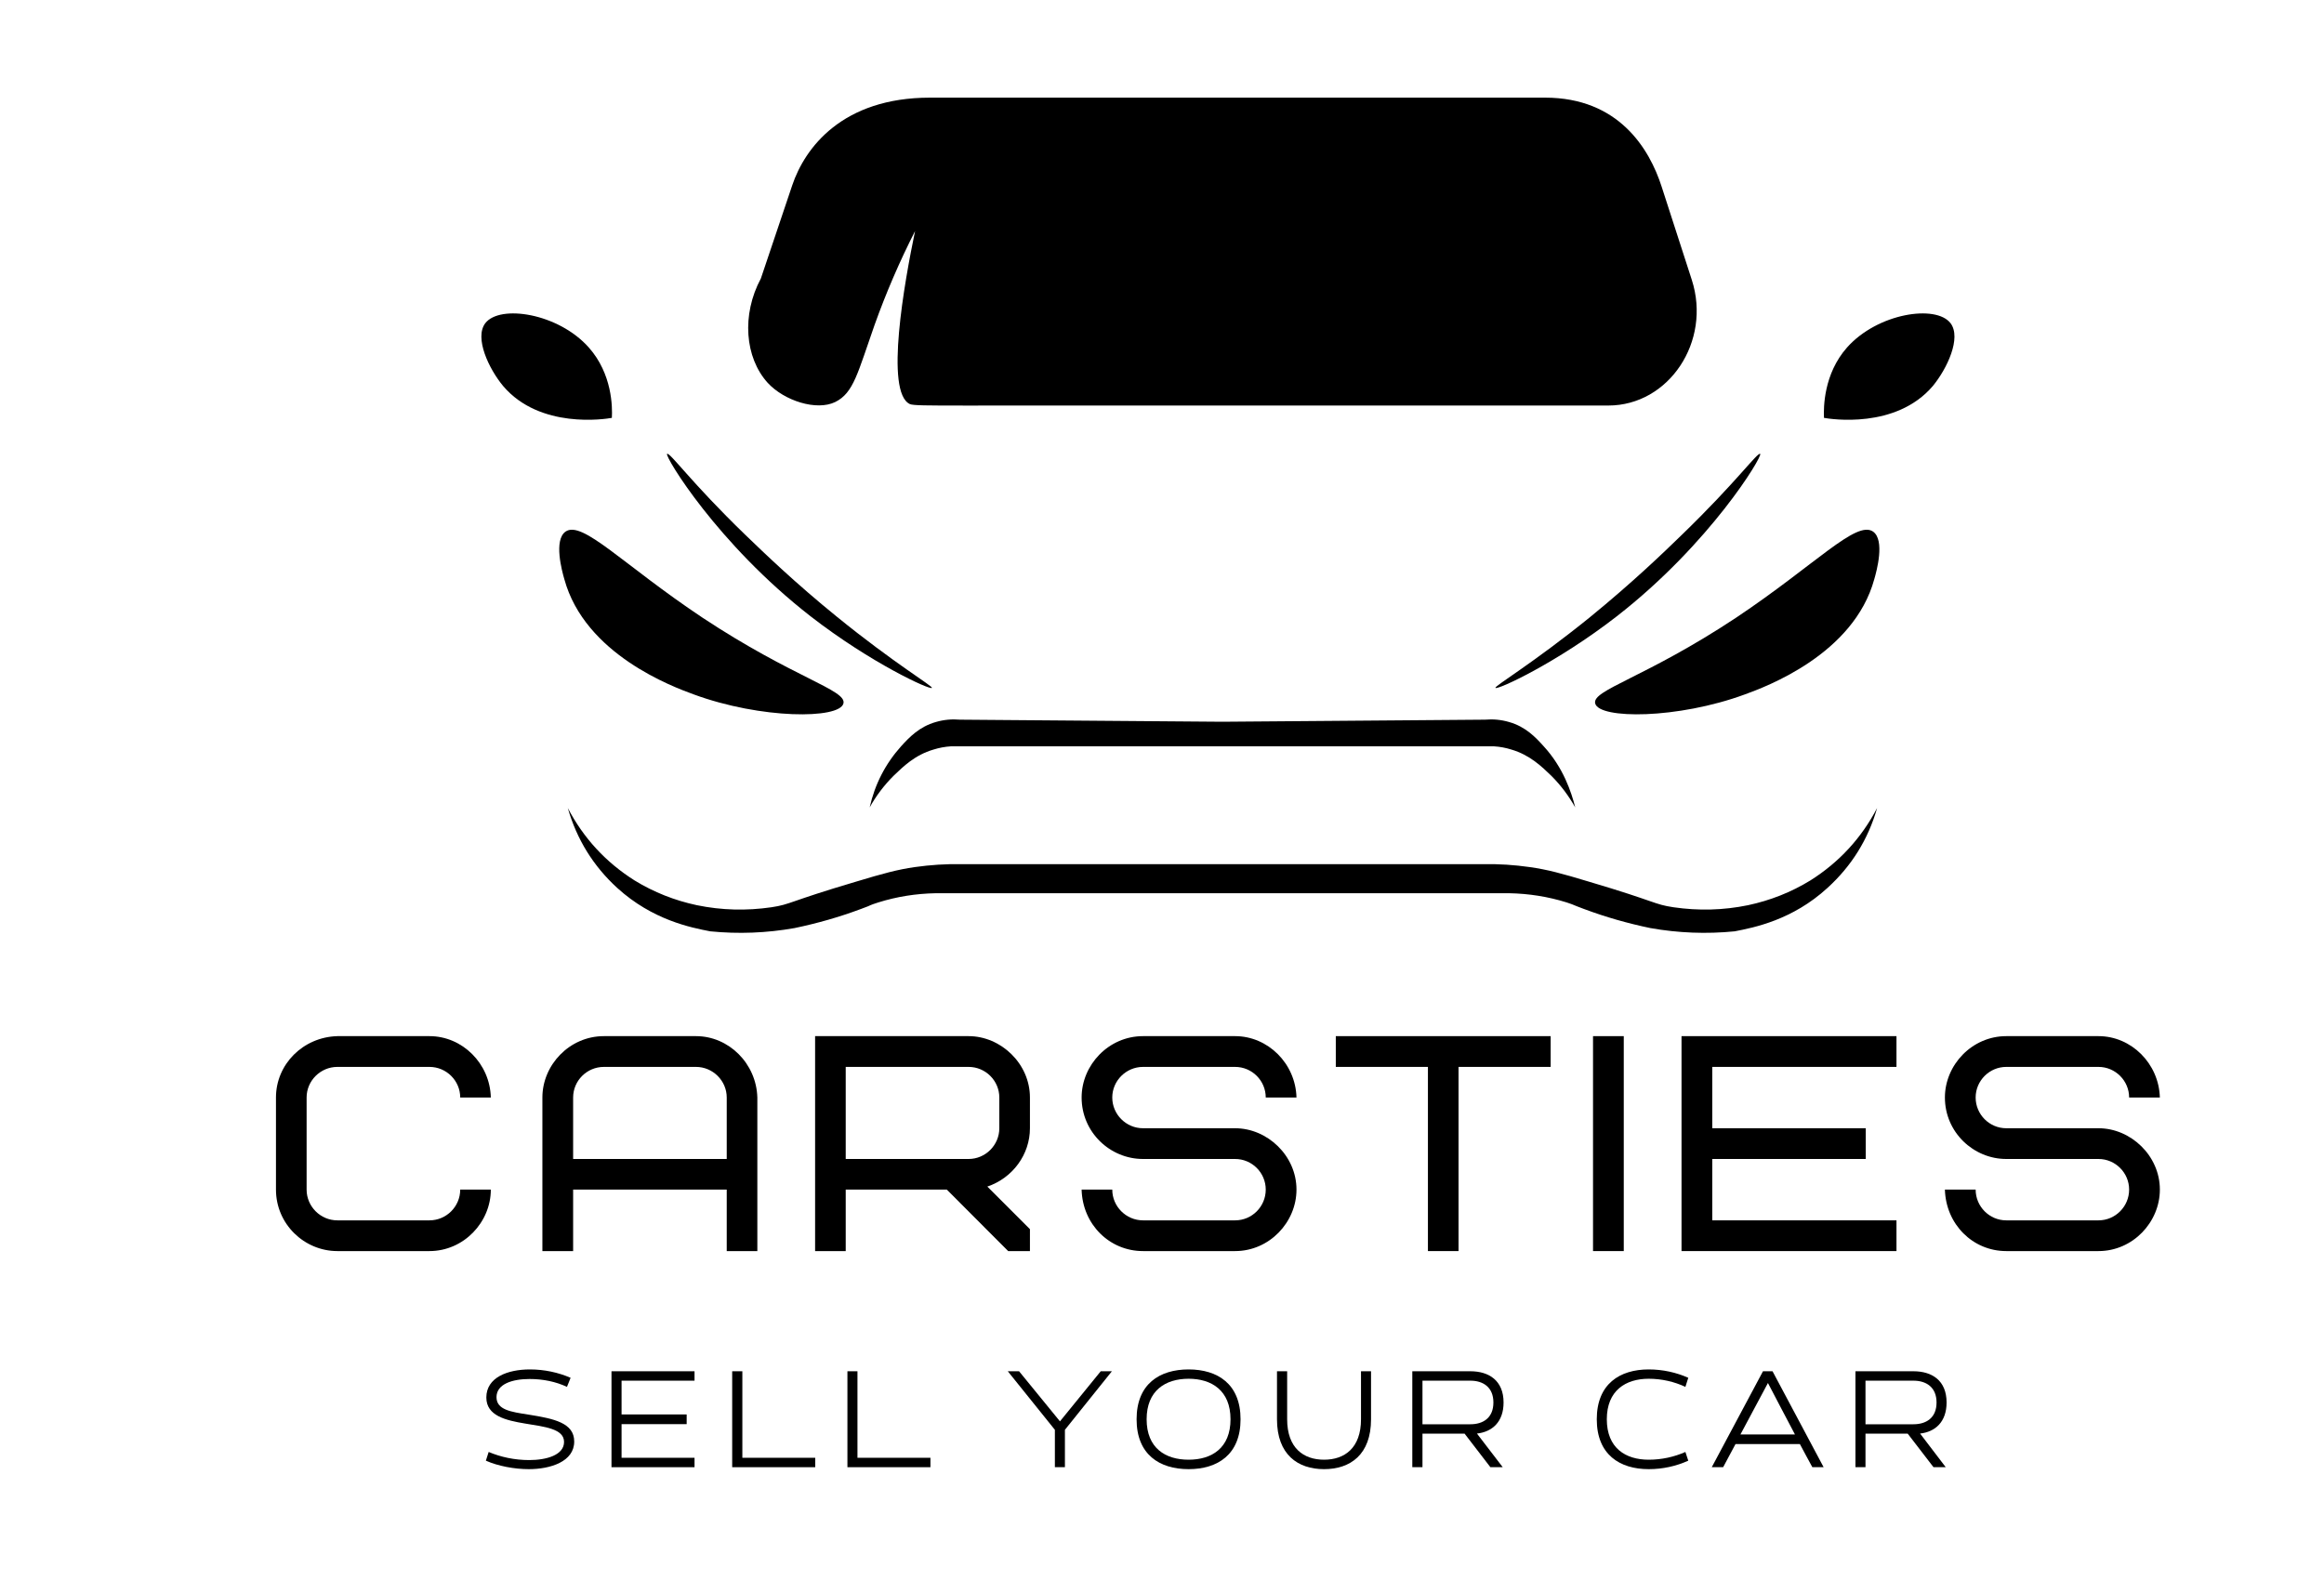<svg xmlns="http://www.w3.org/2000/svg" xmlns:xlink="http://www.w3.org/1999/xlink" width="100" zoomAndPan="magnify" viewBox="0 0 75 51" height="68" preserveAspectRatio="xMidYMid meet" version="1.0"><defs><clipPath id="246c7cf220"><path d="M 24.105 3.121 L 54.824 3.121 L 54.824 13.172 L 24.105 13.172 Z M 24.105 3.121 " clip-rule="nonzero"/></clipPath></defs><path fill="#000000" d="M 19.746 13.488 C 19.766 13.141 19.758 12.07 19.004 11.219 C 18.016 10.105 16.129 9.82 15.66 10.434 C 15.305 10.906 15.773 11.902 16.238 12.461 C 17.426 13.859 19.539 13.527 19.746 13.488 Z M 19.746 13.488 " fill-opacity="1" fill-rule="nonzero"/><path fill="#000000" d="M 58.863 13.488 C 58.848 13.141 58.855 12.07 59.605 11.219 C 60.594 10.105 62.48 9.82 62.949 10.434 C 63.305 10.906 62.836 11.902 62.375 12.461 C 61.184 13.859 59.074 13.527 58.863 13.488 Z M 58.863 13.488 " fill-opacity="1" fill-rule="nonzero"/><g clip-path="url(#246c7cf220)"><path fill="#000000" d="M 51.902 13.09 L 31.68 13.09 C 31.477 13.09 31.289 13.098 30.91 13.09 C 29.938 13.09 29.461 13.09 29.363 13.043 C 28.547 12.66 29.191 9.094 29.531 7.457 C 29.031 8.441 28.594 9.453 28.223 10.492 C 27.68 12.031 27.551 12.684 26.953 12.977 C 26.352 13.27 25.309 12.938 24.773 12.355 C 24.039 11.543 23.926 10.16 24.555 8.988 L 25.566 5.984 C 25.973 4.77 27.184 3.152 30.012 3.152 L 49.863 3.152 C 52.234 3.152 53.23 4.797 53.625 6.027 L 54.598 9.035 C 55.238 11.02 53.859 13.09 51.902 13.09 Z M 51.902 13.09 " fill-opacity="1" fill-rule="nonzero"/></g><path fill="#000000" d="M 30.074 22.203 C 30.027 22.285 28.102 21.402 26.156 19.891 C 23.141 17.543 21.449 14.727 21.527 14.652 C 21.609 14.578 22.281 15.551 24.055 17.266 C 24.652 17.84 25.648 18.805 27.016 19.914 C 28.867 21.418 30.109 22.148 30.074 22.203 Z M 30.074 22.203 " fill-opacity="1" fill-rule="nonzero"/><path fill="#000000" d="M 48.262 22.203 C 48.309 22.285 50.234 21.402 52.18 19.891 C 55.195 17.543 56.887 14.727 56.805 14.652 C 56.727 14.578 56.047 15.551 54.273 17.266 C 53.684 17.84 52.68 18.805 51.32 19.914 C 49.465 21.418 48.219 22.148 48.262 22.203 Z M 48.262 22.203 " fill-opacity="1" fill-rule="nonzero"/><path fill="#000000" d="M 27.219 22.707 C 27.09 23.215 24.562 23.215 22.387 22.414 C 21.723 22.172 18.875 21.125 18.211 18.691 C 18.137 18.434 17.863 17.438 18.25 17.16 C 18.793 16.781 20.098 18.223 22.672 19.938 C 25.617 21.887 27.332 22.27 27.219 22.707 Z M 27.219 22.707 " fill-opacity="1" fill-rule="nonzero"/><path fill="#000000" d="M 51.48 22.707 C 51.609 23.215 54.137 23.215 56.312 22.414 C 56.977 22.172 59.824 21.125 60.488 18.691 C 60.562 18.434 60.836 17.438 60.449 17.16 C 59.906 16.781 58.594 18.223 56.027 19.938 C 53.086 21.887 51.367 22.27 51.48 22.707 Z M 51.48 22.707 " fill-opacity="1" fill-rule="nonzero"/><path fill="#000000" d="M 49.812 24.082 C 49.562 23.805 49.238 23.457 48.699 23.305 C 48.441 23.23 48.184 23.207 47.922 23.23 L 39.445 23.297 L 30.98 23.23 C 30.719 23.207 30.461 23.23 30.203 23.305 C 29.664 23.457 29.34 23.805 29.086 24.082 C 28.574 24.652 28.234 25.312 28.066 26.062 C 28.273 25.688 28.531 25.348 28.836 25.043 C 29.145 24.746 29.523 24.371 30.125 24.195 C 30.309 24.137 30.496 24.102 30.691 24.09 L 48.211 24.09 C 48.406 24.102 48.594 24.137 48.777 24.195 C 49.375 24.371 49.758 24.746 50.066 25.043 C 50.371 25.348 50.625 25.688 50.836 26.062 C 50.711 25.57 50.453 24.777 49.812 24.082 Z M 49.812 24.082 " fill-opacity="1" fill-rule="nonzero"/><path fill="#000000" d="M 58.426 28.418 C 57.801 28.801 57.129 29.066 56.41 29.219 C 55.613 29.383 54.812 29.402 54.008 29.285 C 53.359 29.188 53.488 29.113 51.285 28.461 C 50.391 28.191 49.945 28.07 49.367 27.988 C 48.871 27.918 48.375 27.883 47.871 27.895 L 31.031 27.895 C 30.523 27.883 30.023 27.918 29.523 27.988 C 28.957 28.07 28.512 28.191 27.617 28.461 C 25.414 29.113 25.535 29.188 24.895 29.285 C 24.09 29.402 23.289 29.383 22.492 29.219 C 21.773 29.066 21.102 28.801 20.477 28.418 C 19.551 27.832 18.832 27.055 18.324 26.082 C 18.613 27.09 19.145 27.953 19.918 28.66 C 21.059 29.699 22.297 29.941 22.922 30.062 C 23.832 30.152 24.738 30.117 25.641 29.957 C 26.371 29.805 27.086 29.602 27.785 29.34 L 28.012 29.254 C 28.117 29.203 28.23 29.164 28.344 29.129 C 28.945 28.941 29.562 28.844 30.195 28.832 L 48.707 28.832 C 49.336 28.844 49.957 28.941 50.559 29.129 C 50.672 29.164 50.781 29.207 50.891 29.254 L 51.117 29.34 C 51.816 29.602 52.531 29.805 53.262 29.957 C 54.164 30.117 55.07 30.152 55.98 30.062 C 56.605 29.941 57.844 29.699 58.977 28.66 C 59.754 27.953 60.289 27.094 60.578 26.082 C 60.07 27.055 59.352 27.832 58.426 28.418 Z M 58.426 28.418 " fill-opacity="1" fill-rule="nonzero"/><path fill="#000000" d="M 10.887 33.445 C 9.777 33.477 8.906 34.355 8.906 35.426 L 8.906 38.398 C 8.906 39.52 9.828 40.383 10.887 40.383 L 13.859 40.383 C 14.969 40.383 15.84 39.449 15.84 38.398 L 14.852 38.398 C 14.852 38.945 14.406 39.391 13.859 39.391 L 10.887 39.391 C 10.344 39.391 9.895 38.945 9.895 38.398 L 9.895 35.426 C 9.895 34.883 10.344 34.438 10.887 34.438 L 13.859 34.438 C 14.406 34.438 14.852 34.883 14.852 35.426 L 15.84 35.426 C 15.812 34.328 14.922 33.445 13.859 33.445 Z M 10.887 33.445 " fill-opacity="1" fill-rule="nonzero"/><path fill="#000000" d="M 22.461 34.438 C 23.004 34.438 23.453 34.883 23.453 35.426 L 23.453 37.41 L 18.496 37.41 L 18.496 35.426 C 18.496 34.883 18.941 34.438 19.488 34.438 Z M 24.441 35.426 C 24.41 34.328 23.52 33.445 22.461 33.445 L 19.488 33.445 C 18.379 33.445 17.504 34.375 17.504 35.426 L 17.504 40.383 L 18.496 40.383 L 18.496 38.398 L 23.453 38.398 L 23.453 40.383 L 24.441 40.383 Z M 24.441 35.426 " fill-opacity="1" fill-rule="nonzero"/><path fill="#000000" d="M 32.25 36.418 C 32.25 36.961 31.805 37.41 31.258 37.41 L 27.293 37.41 L 27.293 34.438 L 31.258 34.438 C 31.805 34.438 32.25 34.883 32.25 35.426 Z M 33.238 40.383 L 33.238 39.676 L 31.863 38.301 C 32.684 38.023 33.238 37.262 33.238 36.418 L 33.238 35.426 C 33.238 34.328 32.297 33.445 31.258 33.445 L 26.305 33.445 L 26.305 40.383 L 27.293 40.383 L 27.293 38.398 L 30.555 38.398 L 32.535 40.383 Z M 33.238 40.383 " fill-opacity="1" fill-rule="nonzero"/><path fill="#000000" d="M 41.84 38.398 C 41.84 37.301 40.898 36.418 39.859 36.418 L 36.887 36.418 C 36.344 36.418 35.895 35.973 35.895 35.426 C 35.895 34.883 36.344 34.438 36.887 34.438 L 39.859 34.438 C 40.406 34.438 40.848 34.883 40.848 35.426 L 41.84 35.426 C 41.812 34.328 40.918 33.445 39.859 33.445 L 36.887 33.445 C 35.777 33.445 34.906 34.375 34.906 35.426 C 34.906 36.547 35.824 37.41 36.887 37.41 L 39.859 37.41 C 40.406 37.41 40.848 37.855 40.848 38.398 C 40.848 38.945 40.406 39.391 39.859 39.391 L 36.887 39.391 C 36.344 39.391 35.895 38.945 35.895 38.398 L 34.906 38.398 C 34.934 39.52 35.805 40.383 36.887 40.383 L 39.859 40.383 C 40.969 40.383 41.84 39.449 41.84 38.398 Z M 41.84 38.398 " fill-opacity="1" fill-rule="nonzero"/><path fill="#000000" d="M 50.043 34.438 L 50.043 33.445 L 43.109 33.445 L 43.109 34.438 L 46.082 34.438 L 46.082 40.383 L 47.07 40.383 L 47.07 34.438 Z M 50.043 34.438 " fill-opacity="1" fill-rule="nonzero"/><path fill="#000000" d="M 51.41 40.383 L 52.402 40.383 L 52.402 33.445 L 51.41 33.445 Z M 51.41 40.383 " fill-opacity="1" fill-rule="nonzero"/><path fill="#000000" d="M 55.258 34.438 L 61.203 34.438 L 61.203 33.445 L 54.266 33.445 L 54.266 40.383 L 61.203 40.383 L 61.203 39.391 L 55.258 39.391 L 55.258 37.41 L 60.211 37.41 L 60.211 36.418 L 55.258 36.418 Z M 55.258 34.438 " fill-opacity="1" fill-rule="nonzero"/><path fill="#000000" d="M 69.703 38.398 C 69.703 37.301 68.762 36.418 67.723 36.418 L 64.746 36.418 C 64.203 36.418 63.758 35.973 63.758 35.426 C 63.758 34.883 64.203 34.438 64.746 34.438 L 67.723 34.438 C 68.266 34.438 68.711 34.883 68.711 35.426 L 69.703 35.426 C 69.672 34.328 68.781 33.445 67.723 33.445 L 64.746 33.445 C 63.641 33.445 62.766 34.375 62.766 35.426 C 62.766 36.547 63.688 37.41 64.746 37.41 L 67.723 37.41 C 68.266 37.41 68.711 37.855 68.711 38.398 C 68.711 38.945 68.266 39.391 67.723 39.391 L 64.746 39.391 C 64.203 39.391 63.758 38.945 63.758 38.398 L 62.766 38.398 C 62.797 39.52 63.668 40.383 64.746 40.383 L 67.723 40.383 C 68.832 40.383 69.703 39.449 69.703 38.398 Z M 69.703 38.398 " fill-opacity="1" fill-rule="nonzero"/><path fill="#000000" d="M 15.68 47.148 C 16.074 47.324 16.605 47.422 17.066 47.422 C 17.762 47.422 18.531 47.18 18.531 46.531 C 18.531 45.926 17.879 45.793 17.047 45.66 C 16.492 45.574 16.023 45.508 16.023 45.098 C 16.023 44.672 16.539 44.512 17.09 44.512 C 17.527 44.512 17.938 44.598 18.297 44.766 C 18.34 44.672 18.371 44.574 18.414 44.473 C 18.016 44.301 17.57 44.203 17.102 44.203 C 16.383 44.203 15.695 44.461 15.695 45.109 C 15.695 46.293 18.203 45.691 18.203 46.543 C 18.203 46.965 17.641 47.129 17.078 47.129 C 16.609 47.129 16.156 47.031 15.77 46.867 Z M 15.68 47.148 " fill-opacity="1" fill-rule="nonzero"/><path fill="#000000" d="M 22.414 47.359 L 22.414 47.055 L 20.059 47.055 L 20.059 45.969 L 22.16 45.969 L 22.16 45.656 L 20.059 45.656 L 20.059 44.566 L 22.414 44.566 L 22.414 44.262 L 19.734 44.262 L 19.734 47.359 Z M 22.414 47.359 " fill-opacity="1" fill-rule="nonzero"/><path fill="#000000" d="M 26.309 47.359 L 26.309 47.055 L 23.957 47.055 L 23.957 44.262 L 23.629 44.262 L 23.629 47.359 Z M 26.309 47.359 " fill-opacity="1" fill-rule="nonzero"/><path fill="#000000" d="M 30.027 47.359 L 30.027 47.055 L 27.672 47.055 L 27.672 44.262 L 27.348 44.262 L 27.348 47.359 Z M 30.027 47.359 " fill-opacity="1" fill-rule="nonzero"/><path fill="#000000" d="M 34.367 47.359 L 34.367 46.152 L 35.883 44.262 L 35.523 44.262 L 34.207 45.879 L 32.887 44.262 L 32.523 44.262 L 34.043 46.152 L 34.043 47.359 Z M 34.367 47.359 " fill-opacity="1" fill-rule="nonzero"/><path fill="#000000" d="M 40.035 45.812 C 40.035 44.672 39.293 44.203 38.359 44.203 C 37.422 44.203 36.68 44.672 36.68 45.812 C 36.68 46.953 37.422 47.422 38.359 47.422 C 39.293 47.422 40.035 46.953 40.035 45.812 Z M 39.711 45.812 C 39.711 46.742 39.105 47.117 38.359 47.117 C 37.609 47.117 37.004 46.742 37.004 45.812 C 37.004 44.883 37.613 44.504 38.359 44.504 C 39.102 44.504 39.711 44.883 39.711 45.812 Z M 39.711 45.812 " fill-opacity="1" fill-rule="nonzero"/><path fill="#000000" d="M 43.922 45.812 C 43.922 46.742 43.391 47.117 42.73 47.117 C 42.07 47.117 41.539 46.742 41.539 45.812 L 41.539 44.262 L 41.211 44.262 L 41.211 45.812 C 41.211 46.953 41.883 47.422 42.73 47.422 C 43.578 47.422 44.246 46.953 44.246 45.812 L 44.246 44.262 L 43.922 44.262 Z M 43.922 45.812 " fill-opacity="1" fill-rule="nonzero"/><path fill="#000000" d="M 48.496 47.359 L 47.664 46.273 C 48.156 46.219 48.523 45.898 48.523 45.27 C 48.523 44.562 48.051 44.262 47.453 44.262 L 45.578 44.262 L 45.578 47.359 L 45.906 47.359 L 45.906 46.277 L 47.266 46.277 L 48.098 47.359 Z M 47.453 44.566 C 47.859 44.566 48.195 44.773 48.195 45.27 C 48.195 45.77 47.859 45.973 47.453 45.973 L 45.906 45.973 L 45.906 44.566 Z M 47.453 44.566 " fill-opacity="1" fill-rule="nonzero"/><path fill="#000000" d="M 54.391 46.867 C 54.031 47.027 53.625 47.117 53.207 47.117 C 52.461 47.117 51.855 46.742 51.855 45.812 C 51.855 44.883 52.465 44.504 53.207 44.504 C 53.625 44.504 54.031 44.598 54.391 44.766 L 54.484 44.473 C 54.098 44.301 53.664 44.203 53.207 44.203 C 52.273 44.203 51.531 44.672 51.531 45.812 C 51.531 46.953 52.273 47.422 53.207 47.422 C 53.664 47.422 54.098 47.324 54.484 47.148 Z M 54.391 46.867 " fill-opacity="1" fill-rule="nonzero"/><path fill="#000000" d="M 58.852 47.359 L 57.203 44.262 L 56.895 44.262 L 55.242 47.359 L 55.609 47.359 L 56.008 46.613 L 58.086 46.613 C 58.219 46.859 58.352 47.113 58.488 47.359 Z M 57.926 46.301 L 56.168 46.301 L 57.055 44.641 C 57.344 45.191 57.633 45.75 57.926 46.301 Z M 57.926 46.301 " fill-opacity="1" fill-rule="nonzero"/><path fill="#000000" d="M 62.793 47.359 L 61.965 46.273 C 62.453 46.219 62.82 45.898 62.82 45.27 C 62.82 44.562 62.352 44.262 61.75 44.262 L 59.879 44.262 L 59.879 47.359 L 60.203 47.359 L 60.203 46.277 L 61.566 46.277 L 62.398 47.359 Z M 61.75 44.566 C 62.16 44.566 62.496 44.773 62.496 45.27 C 62.496 45.77 62.16 45.973 61.75 45.973 L 60.203 45.973 L 60.203 44.566 Z M 61.75 44.566 " fill-opacity="1" fill-rule="nonzero"/></svg>